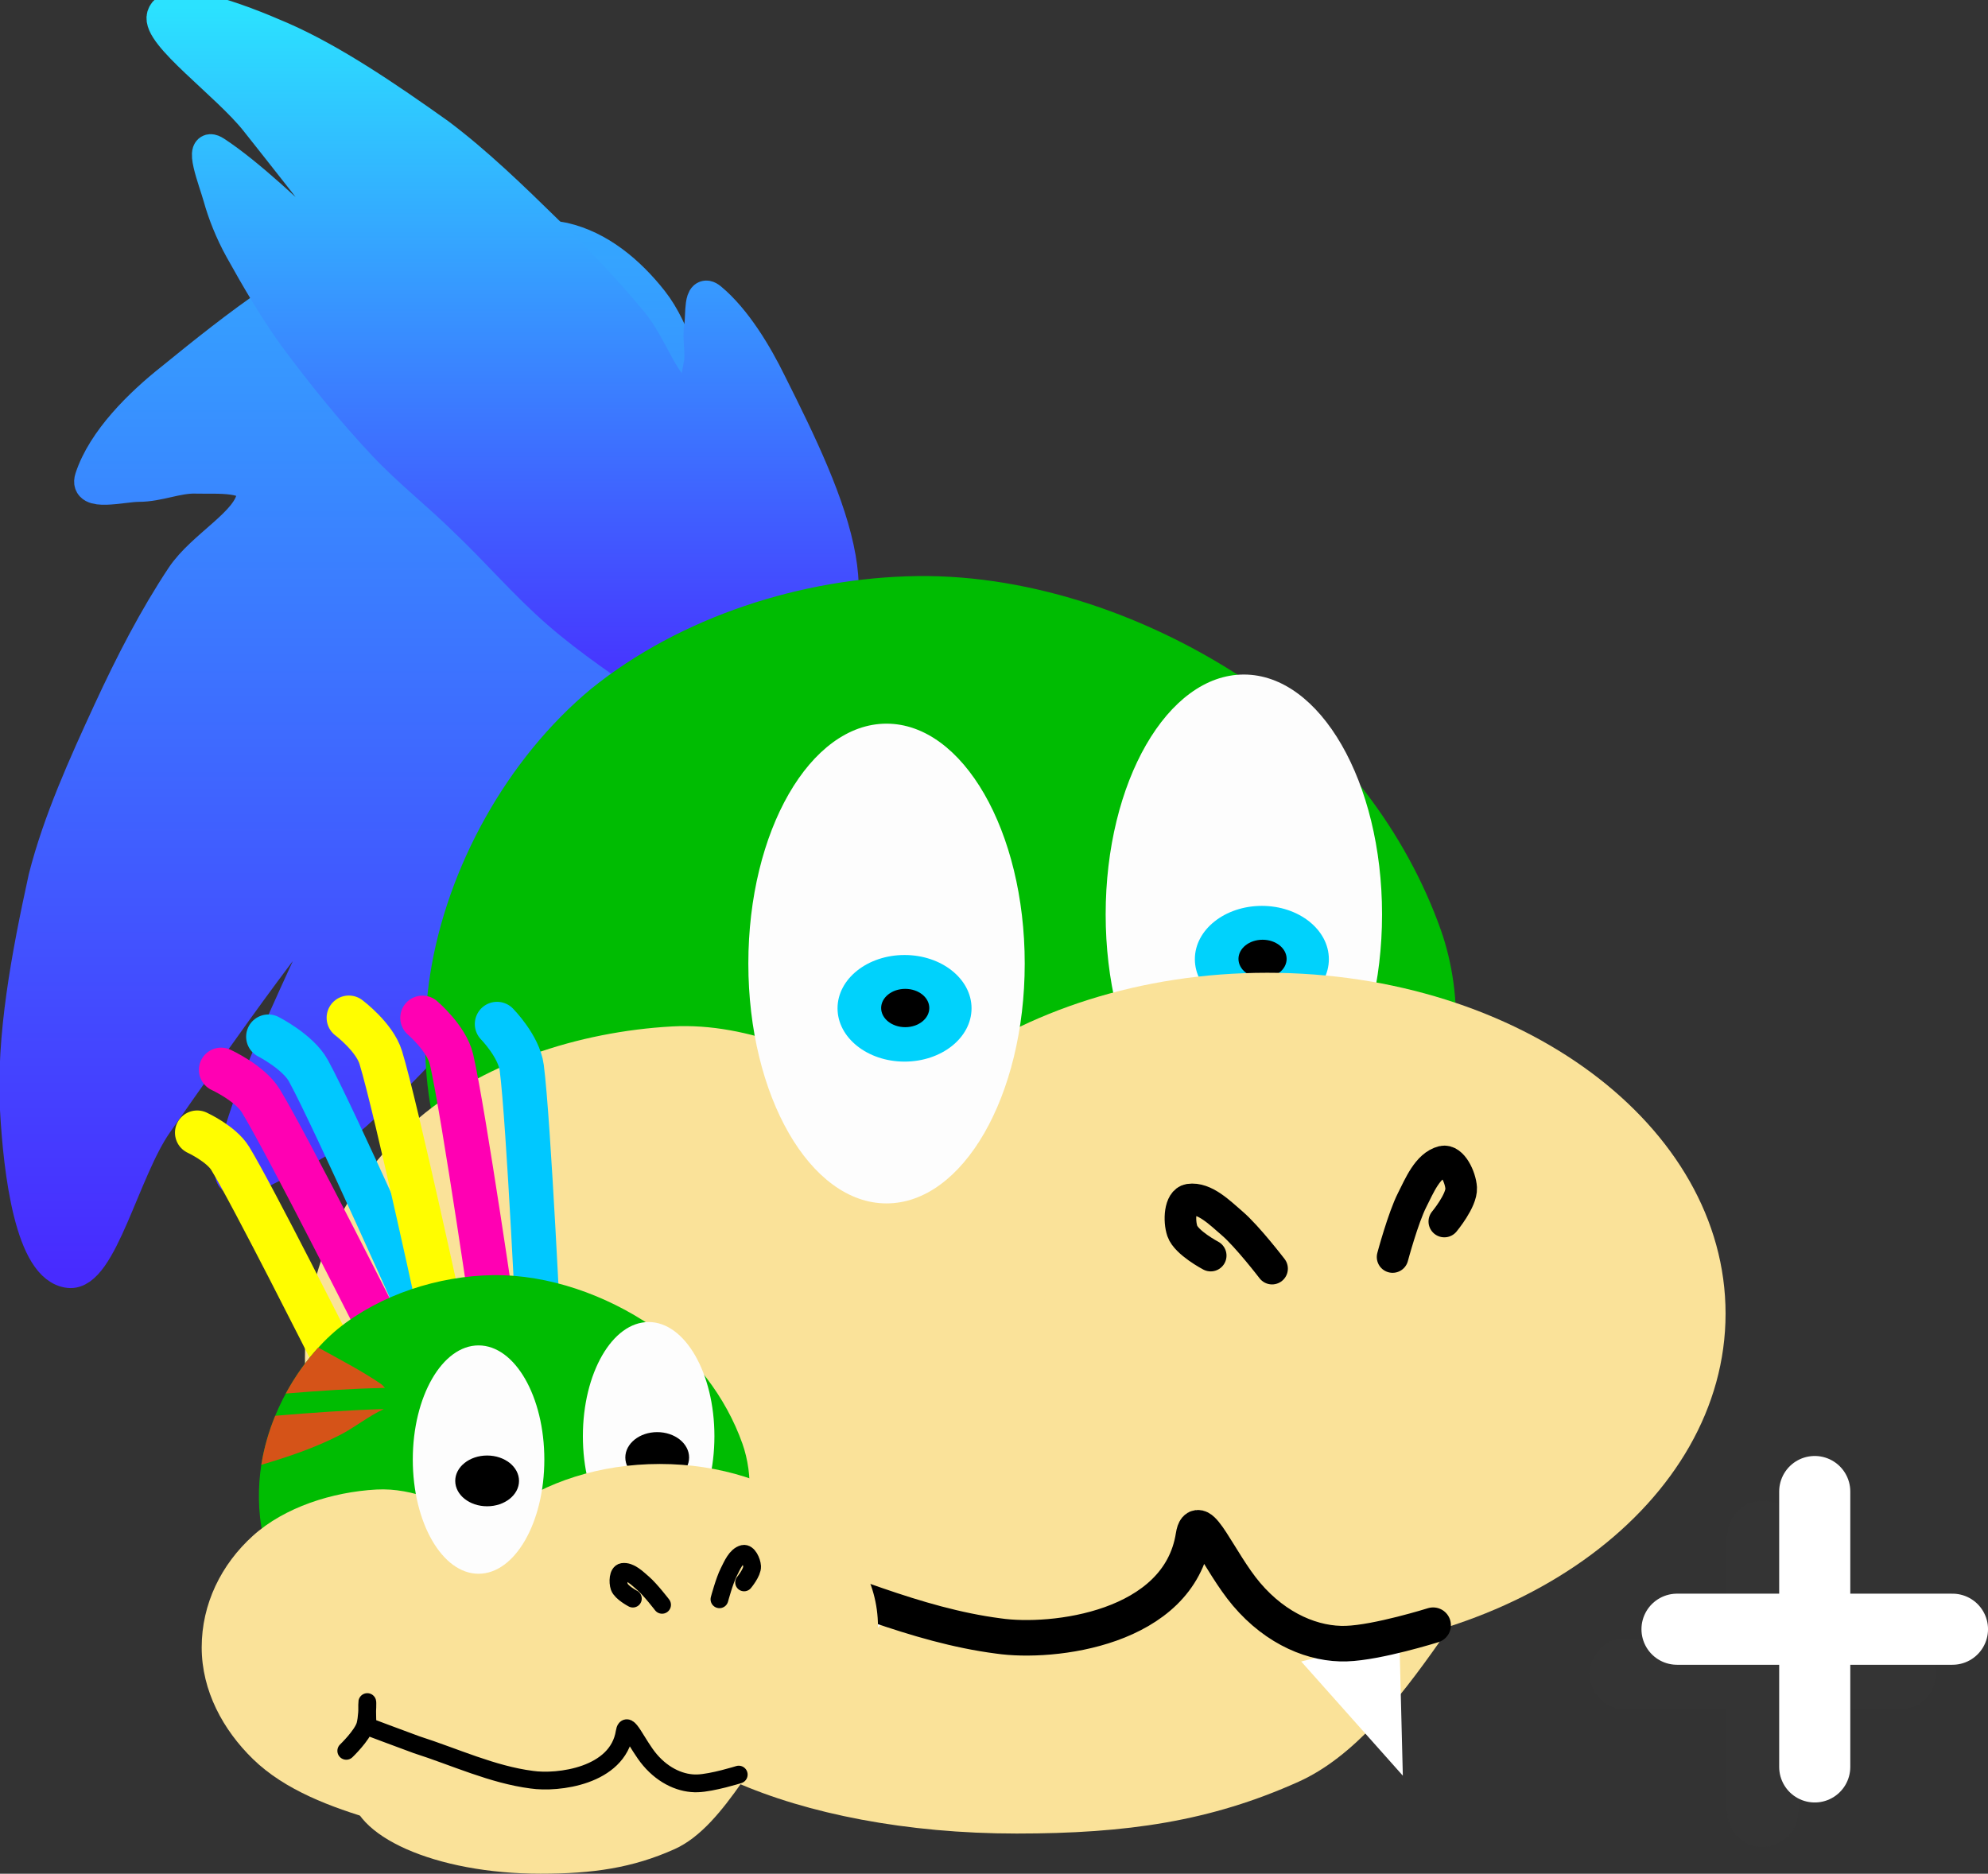 <svg version="1.1" xmlns="http://www.w3.org/2000/svg" xmlns:xlink="http://www.w3.org/1999/xlink" width="111.833" height="105.421" viewBox="0,0,111.833,105.421"><rect x="0" y="0" width="111.833" height="105.421" fill="#333333" stroke="none"/><defs><linearGradient x1="212.28" y1="142.262" x2="212.28" y2="200.922" gradientUnits="userSpaceOnUse" id="color-1"><stop offset="0" stop-color="#34a7ff"/><stop offset="1" stop-color="#482bff"/></linearGradient><linearGradient x1="212.28" y1="142.262" x2="212.28" y2="200.922" gradientUnits="userSpaceOnUse" id="color-2"><stop offset="0" stop-color="#34a7ff"/><stop offset="1" stop-color="#482bff"/></linearGradient><linearGradient x1="220.384" y1="129.722" x2="220.384" y2="169.415" gradientUnits="userSpaceOnUse" id="color-3"><stop offset="0" stop-color="#2be2ff"/><stop offset="1" stop-color="#482bff"/></linearGradient><linearGradient x1="220.384" y1="129.722" x2="220.384" y2="169.415" gradientUnits="userSpaceOnUse" id="color-4"><stop offset="0" stop-color="#2be2ff"/><stop offset="1" stop-color="#482bff"/></linearGradient></defs><g transform="translate(-192.109,-129.339)"><g data-paper-data="{&quot;isPaintingLayer&quot;:true}" fill-rule="nonzero" stroke-linejoin="miter" stroke-miterlimit="10" stroke-dasharray="" stroke-dashoffset="0" style="mix-blend-mode: normal"><g><path d="M231.445,152.985c0.224,0.504 0.173,0.894 0.024,1.651c-0.592,3.002 -1.079,5.966 -2.137,8.877c-1.03,2.832 -2.655,5.411 -3.841,8.154c-1.096,2.337 -1.804,4.844 -3.007,7.096c-1.524,2.854 -3.361,5.535 -5.317,8.094c-1.511,1.889 -3.267,3.566 -5.016,5.162c-1.064,0.966 -2.316,1.76 -3.44,2.293c-1.189,0.569 -3.832,2.288 -3.604,0.862c0.863,-5.382 6.64,-15.513 6.015,-15.902c-0.625,-0.389 -6.986,8.697 -10.199,13.297c-1.838,2.631 -3.121,8.529 -4.921,8.348c-2.163,-0.218 -2.815,-5.664 -3.004,-9.146c-0.222,-4.085 0.638,-8.667 1.598,-13.054c0.809,-3.177 2.236,-6.334 3.65,-9.397c1.238,-2.679 2.548,-5.22 4.094,-7.55c1.169,-1.747 3.795,-3.047 3.97,-4.563c0.131,-1.164 -2.009,-0.952 -3.197,-0.985c-1.026,-0.032 -2.081,0.463 -3.191,0.463c-0.945,-0 -3.05,0.583 -2.719,-0.443c0.698,-2.146 2.786,-4.188 4.534,-5.573c3.746,-3.049 7.636,-6.115 11.68,-7.514c3.577,-1.236 7.151,-1.004 10.419,-0.406c1.999,0.462 3.67,1.86 4.966,3.503c1.359,1.725 1.939,4.324 2.642,6.733z" fill="url(#color-1)" stroke="url(#color-2)" stroke-width="1.778" stroke-linecap="round"/><path d="M230.551,168.716c-0.374,-0.031 -0.639,-0.195 -1.147,-0.545c-2.015,-1.389 -4.016,-2.7 -5.916,-4.351c-1.849,-1.607 -3.456,-3.5 -5.226,-5.175c-1.499,-1.48 -3.158,-2.774 -4.585,-4.293c-1.809,-1.924 -3.464,-3.985 -5.021,-6.08c-1.142,-1.588 -2.11,-3.259 -3.022,-4.897c-0.552,-0.995 -0.963,-2.049 -1.208,-2.936c-0.262,-0.939 -1.161,-3.18 -0.198,-2.553c3.635,2.366 10.017,9.426 10.356,9.166c0.339,-0.26 -5.254,-7.332 -8.086,-10.907c-1.62,-2.045 -5.566,-4.85 -5.241,-5.918c0.391,-1.283 4.239,0.155 6.673,1.218c2.856,1.247 5.937,3.34 8.872,5.43c2.113,1.585 4.143,3.551 6.109,5.477c1.72,1.685 3.336,3.369 4.78,5.128c1.081,1.326 1.691,3.414 2.723,4.038c0.793,0.477 0.883,-0.938 1.038,-1.671c0.136,-0.633 -0.09,-1.463 0.033,-2.158c0.105,-0.593 -0.066,-2.111 0.609,-1.555c1.41,1.166 2.594,3.168 3.361,4.734c1.698,3.384 3.392,6.864 3.913,9.875c0.46,2.663 -0.097,4.826 -0.874,6.673c-0.542,1.097 -1.696,1.671 -2.979,1.927c-1.346,0.267 -3.212,-0.25 -4.96,-0.626z" fill="url(#color-3)" stroke="url(#color-4)" stroke-width="1.778" stroke-linecap="round"/><path d="M243.702,161.751c6.565,-0.087 13.362,2.363 18.768,6.04c4.872,3.276 8.754,8.387 10.7,13.893c1.25,3.541 1.408,8.978 -1.64,11.002c-7.947,5.196 -17.956,6.854 -27.268,7.982c-7.837,0.948 -16.867,2.323 -23.644,-1.726c-4.415,-2.638 -5.102,-9.697 -4.315,-14.756c0.937,-6.026 4.316,-12.152 9.06,-16.093c5.005,-4.043 11.862,-6.256 18.337,-6.342z" fill="#00bc02" stroke="none" stroke-width="0.889" stroke-linecap="round"/><g stroke="none" stroke-width="0" stroke-linecap="butt"><path d="M262.081,167.29c4.293,0 7.774,6.042 7.774,13.496c0,7.454 -3.48,13.496 -7.774,13.496c-4.293,0 -7.774,-6.042 -7.774,-13.496c0,-7.454 3.48,-13.496 7.774,-13.496z" data-paper-data="{&quot;index&quot;:null}" fill="#fdfdfd"/><path d="M263.094,186.304c-2.082,0 -3.769,-1.343 -3.769,-2.999c0,-1.656 1.687,-2.999 3.769,-2.999c2.082,0 3.769,1.343 3.769,2.999c0,1.656 -1.687,2.999 -3.769,2.999z" data-paper-data="{&quot;index&quot;:null}" fill="#00d2fc"/><path d="M263.133,184.367c-0.748,0 -1.355,-0.483 -1.355,-1.078c0,-0.595 0.606,-1.078 1.355,-1.078c0.748,0 1.354,0.483 1.354,1.078c0,0.595 -0.606,1.078 -1.354,1.078z" data-paper-data="{&quot;index&quot;:null}" fill="#000000"/></g><g fill="none" stroke-width="4" stroke-linecap="round"><g stroke-opacity="0.226" stroke="#383838"><path d="M291.264,215.769v15.495"/><path d="M299.011,223.516h-15.495"/></g><g stroke="#ffffff"><path d="M294.195,228.751v-15.495"/><path d="M286.448,221.003h15.495"/></g></g><g fill="#fae299" stroke="none" stroke-linecap="round"><path d="M281.624,189.689c4.667,3.472 7.555,8.266 7.555,13.558c0,5.292 -2.889,10.085 -7.555,13.558c-4.667,3.471 -11.111,5.62 -18.224,5.62c-7.113,0 -13.557,-2.149 -18.224,-5.62c-4.667,-3.472 -7.555,-8.266 -7.555,-13.558c0,-5.292 2.889,-10.086 7.555,-13.558c4.667,-3.471 11.111,-5.62 18.224,-5.62c7.113,0 13.557,2.149 18.224,5.62z" stroke-width="1.376"/><path d="M229.908,187.089c4.431,-0.241 8.539,1.847 12.332,3.679c3.312,1.69 8.529,3.29 8.643,6.718c0.326,10.03 -1.175,21.378 -7.157,29.323c-2.748,3.646 -9.481,0.519 -13.984,-0.64c-5.169,-1.519 -10.642,-3.534 -14.429,-7.228c-3.502,-3.415 -6.05,-8.043 -6.05,-13.191c0,-5.148 2.313,-9.813 6.05,-13.191c3.738,-3.378 9.384,-5.182 14.595,-5.469z" stroke-width="1.117"/><path d="M249.3,212.608c8.223,0.135 16.886,0.627 24.808,3.817c1.976,0.795 -0.212,3.987 -1.079,5.376c-2.245,3.187 -4.773,6.39 -7.87,7.783c-4.967,2.234 -9.671,2.915 -15.86,2.915c-6.19,0 -11.798,-1.114 -15.86,-2.915c-4.062,-1.8 -6.575,-4.287 -6.575,-7.03c0,-2.744 2.514,-5.231 6.575,-7.03c4.062,-1.801 10.522,-3.002 15.86,-2.915z" stroke-width="1.004"/></g><path d="M233.043,229.619l0.811,-11.732l8.198,2.459z" fill="#ffffff" stroke="none" stroke-width="0.889" stroke-linecap="round"/><path d="M260.216,199.982c0,0 -1.366,-0.718 -1.596,-1.381c-0.201,-0.584 -0.144,-1.683 0.388,-1.769c0.87,-0.13 1.74,0.759 2.416,1.337c0.858,0.735 2.244,2.546 2.244,2.546" fill="none" stroke="#000000" stroke-width="1.778" stroke-linecap="round"/><path d="M270.448,200.062c0,0 0.589,-2.202 1.101,-3.21c0.404,-0.794 0.868,-1.947 1.722,-2.159c0.525,-0.124 0.997,0.87 1.035,1.486c0.04,0.7 -0.948,1.886 -0.948,1.886" fill="none" stroke="#000000" stroke-width="1.778" stroke-linecap="round"/><g stroke="none" stroke-width="0" stroke-linecap="butt"><path d="M241.98,170.054c4.293,0 7.774,6.042 7.774,13.496c0,7.454 -3.48,13.496 -7.774,13.496c-4.293,0 -7.774,-6.042 -7.774,-13.496c0,-7.454 3.48,-13.496 7.774,-13.496z" data-paper-data="{&quot;index&quot;:null}" fill="#fdfdfd"/><path d="M242.993,189.068c-2.082,0 -3.769,-1.343 -3.769,-2.999c0,-1.656 1.687,-2.999 3.769,-2.999c2.082,0 3.769,1.343 3.769,2.999c0,1.656 -1.687,2.999 -3.769,2.999z" data-paper-data="{&quot;index&quot;:null}" fill="#00d2fc"/><path d="M243.032,187.131c-0.748,0 -1.355,-0.483 -1.355,-1.078c0,-0.595 0.606,-1.078 1.355,-1.078c0.748,0 1.354,0.483 1.354,1.078c0,0.595 -0.606,1.078 -1.354,1.078z" data-paper-data="{&quot;index&quot;:null}" fill="#000000"/></g><path d="M265.307,222.819l5.52,-1.396l0.197,7.821z" data-paper-data="{&quot;index&quot;:null}" fill="#ffffff" stroke="none" stroke-width="0.889" stroke-linecap="round"/><path d="M226.347,217.974c0,0 1.871,-1.789 2.244,-3.02c0.455,-1.671 0.129,-5.307 0.259,0.129c0,0 3.883,1.467 5.781,2.157c4.573,1.467 8.974,3.538 13.634,4.142c3.052,0.448 10.154,-0.385 10.98,-5.629c0.256,-1.627 1.44,1.456 2.982,3.277c1.695,2.002 3.823,2.846 5.626,2.783c1.756,-0.057 4.875,-1.036 4.875,-1.036" fill="none" stroke="#000000" stroke-width="2" stroke-linecap="round"/></g><g><path d="M220.069,186.954c0,0 1.233,1.254 1.39,2.457c0.392,3.007 0.993,15.847 0.993,15.847" fill="none" stroke="#00c8ff" stroke-width="2.5" stroke-linecap="round"/><path d="M215.876,186.606c0,0 1.36,1.156 1.633,2.335c0.681,2.944 2.511,15.584 2.511,15.584" fill="none" stroke="#ff00b3" stroke-width="2.5" stroke-linecap="round"/><path d="M203.202,193.067c0,0 1.354,0.622 1.858,1.447c1.258,2.059 5.801,11.088 5.801,11.088" fill="none" stroke="#fffd00" stroke-width="2.5" stroke-linecap="round"/><path d="M204.548,189.533c0,0 1.625,0.747 2.229,1.736c1.51,2.471 6.961,13.305 6.961,13.305" fill="none" stroke="#ff00b3" stroke-width="2.5" stroke-linecap="round"/><path d="M207.205,187.666c0,0 1.669,0.847 2.254,1.916c1.462,2.67 6.648,14.339 6.648,14.339" fill="none" stroke="#00c8ff" stroke-width="2.5" stroke-linecap="round"/><path d="M211.733,186.601c0,0 1.445,1.083 1.797,2.24c0.881,2.888 3.568,15.342 3.568,15.342" fill="none" stroke="#fffd00" stroke-width="2.5" stroke-linecap="round"/><path d="M219.849,201.083c3.125,-0.041 6.361,1.125 8.934,2.875c2.319,1.559 4.167,3.993 5.093,6.613c0.595,1.686 0.67,4.274 -0.78,5.237c-3.783,2.474 -8.547,3.263 -12.98,3.8c-3.731,0.451 -8.029,1.106 -11.255,-0.822c-2.101,-1.256 -2.428,-4.616 -2.054,-7.024c0.446,-2.868 2.055,-5.785 4.313,-7.661c2.382,-1.924 5.646,-2.978 8.729,-3.019z" fill="#00bc02" stroke="none" stroke-width="2.5" stroke-linecap="round"/><path d="M228.598,203.72c2.044,0 3.7,2.876 3.7,6.424c0,3.548 -1.657,6.424 -3.7,6.424c-2.044,0 -3.7,-2.876 -3.7,-6.424c0,-3.548 1.657,-6.424 3.7,-6.424z" data-paper-data="{&quot;index&quot;:null}" fill="#fdfdfd" stroke="none" stroke-width="2.5" stroke-linecap="butt"/><path d="M229.08,212.77c-0.991,0 -1.794,-0.639 -1.794,-1.428c0,-0.788 0.803,-1.428 1.794,-1.428c0.991,0 1.794,0.639 1.794,1.428c0,0.788 -0.803,1.428 -1.794,1.428z" data-paper-data="{&quot;index&quot;:null}" fill="#000000" stroke="none" stroke-width="2.5" stroke-linecap="butt"/><path d="M229.099,211.848c-0.356,0 -0.645,-0.23 -0.645,-0.513c0,-0.283 0.289,-0.513 0.645,-0.513c0.356,0 0.645,0.23 0.645,0.513c0,0.283 -0.289,0.513 -0.645,0.513z" data-paper-data="{&quot;index&quot;:null}" fill="#000000" stroke="none" stroke-width="2.5" stroke-linecap="butt"/><path d="M237.901,214.381c2.222,1.653 3.596,3.935 3.596,6.454c0,2.519 -1.375,4.801 -3.596,6.454c-2.222,1.652 -5.289,2.675 -8.675,2.675c-3.386,0 -6.453,-1.023 -8.675,-2.675c-2.222,-1.653 -3.596,-3.935 -3.596,-6.454c0,-2.519 1.375,-4.801 3.596,-6.454c2.222,-1.652 5.289,-2.675 8.675,-2.675c3.386,0 6.453,1.023 8.675,2.675z" fill="#fae299" stroke="none" stroke-width="2.5" stroke-linecap="round"/><path d="M213.283,213.144c2.109,-0.115 4.065,0.879 5.87,1.751c1.577,0.805 4.06,1.566 4.114,3.198c0.155,4.774 -0.559,10.176 -3.407,13.958c-1.308,1.735 -4.513,0.247 -6.656,-0.305c-2.461,-0.723 -5.066,-1.682 -6.869,-3.441c-1.667,-1.626 -2.88,-3.829 -2.88,-6.279c0,-2.451 1.101,-4.671 2.88,-6.279c1.779,-1.608 4.467,-2.467 6.947,-2.603z" fill="#fae299" stroke="none" stroke-width="2.5" stroke-linecap="round"/><path d="M222.514,225.291c3.914,0.064 8.038,0.298 11.809,1.817c0.941,0.378 -0.101,1.898 -0.513,2.559c-1.069,1.517 -2.272,3.042 -3.746,3.705c-2.364,1.063 -4.603,1.387 -7.55,1.387c-2.946,0 -5.616,-0.53 -7.55,-1.387c-1.933,-0.857 -3.13,-2.041 -3.13,-3.347c0,-1.306 1.197,-2.49 3.13,-3.347c1.933,-0.857 5.009,-1.429 7.55,-1.387z" fill="#fae299" stroke="none" stroke-width="2.5" stroke-linecap="round"/><path d="M227.71,219.281c0,0 -0.65,-0.342 -0.76,-0.657c-0.096,-0.278 -0.069,-0.801 0.185,-0.842c0.414,-0.062 0.828,0.361 1.15,0.637c0.408,0.35 1.068,1.212 1.068,1.212" fill="none" stroke="#000000" stroke-width="1" stroke-linecap="round"/><path d="M232.581,219.319c0,0 0.28,-1.048 0.524,-1.528c0.192,-0.378 0.413,-0.927 0.82,-1.028c0.25,-0.059 0.475,0.414 0.493,0.708c0.019,0.333 -0.451,0.898 -0.451,0.898" fill="none" stroke="#000000" stroke-width="1" stroke-linecap="round"/><path d="M219.03,205.035c2.044,0 3.7,2.876 3.7,6.424c0,3.548 -1.657,6.424 -3.7,6.424c-2.044,0 -3.7,-2.876 -3.7,-6.424c0,-3.548 1.657,-6.424 3.7,-6.424z" data-paper-data="{&quot;index&quot;:null}" fill="#fdfdfd" stroke="none" stroke-width="2.5" stroke-linecap="butt"/><path d="M219.512,214.086c-0.991,0 -1.794,-0.639 -1.794,-1.428c0,-0.788 0.803,-1.428 1.794,-1.428c0.991,0 1.794,0.639 1.794,1.428c0,0.788 -0.803,1.428 -1.794,1.428z" data-paper-data="{&quot;index&quot;:null}" fill="#000000" stroke="none" stroke-width="2.5" stroke-linecap="butt"/><path d="M219.53,213.164c-0.356,0 -0.645,-0.23 -0.645,-0.513c0,-0.283 0.289,-0.513 0.645,-0.513c0.356,0 0.645,0.23 0.645,0.513c0,0.283 -0.289,0.513 -0.645,0.513z" data-paper-data="{&quot;index&quot;:null}" fill="#000000" stroke="none" stroke-width="2.5" stroke-linecap="butt"/><path d="M211.588,227.846c0,0 0.891,-0.852 1.068,-1.438c0.216,-0.795 0.062,-2.526 0.123,0.062c0,0 1.848,0.698 2.752,1.027c2.177,0.698 4.272,1.684 6.49,1.972c1.453,0.213 4.833,-0.183 5.227,-2.679c0.122,-0.775 0.686,0.693 1.419,1.56c0.807,0.953 1.82,1.355 2.678,1.325c0.836,-0.027 2.321,-0.493 2.321,-0.493" fill="none" stroke="#000000" stroke-width="1" stroke-linecap="round"/><path d="M208.184,207.744c0.505,-0.936 1.123,-1.814 1.831,-2.587c1.176,0.657 2.383,1.271 3.492,2.024c0.098,0.067 0.181,0.152 0.257,0.246c-1.842,0.036 -3.724,0.163 -5.581,0.316z" fill="#d55318" stroke="none" stroke-width="2.5" stroke-linecap="butt"/><path d="M213.703,208.617c-0.86,0.39 -1.637,1.036 -2.486,1.468c-1.422,0.725 -2.893,1.219 -4.408,1.668c0.145,-0.927 0.411,-1.858 0.781,-2.758c2.029,-0.172 4.092,-0.32 6.113,-0.378z" fill="#d55318" stroke="none" stroke-width="2.5" stroke-linecap="butt"/></g></g></g></svg>